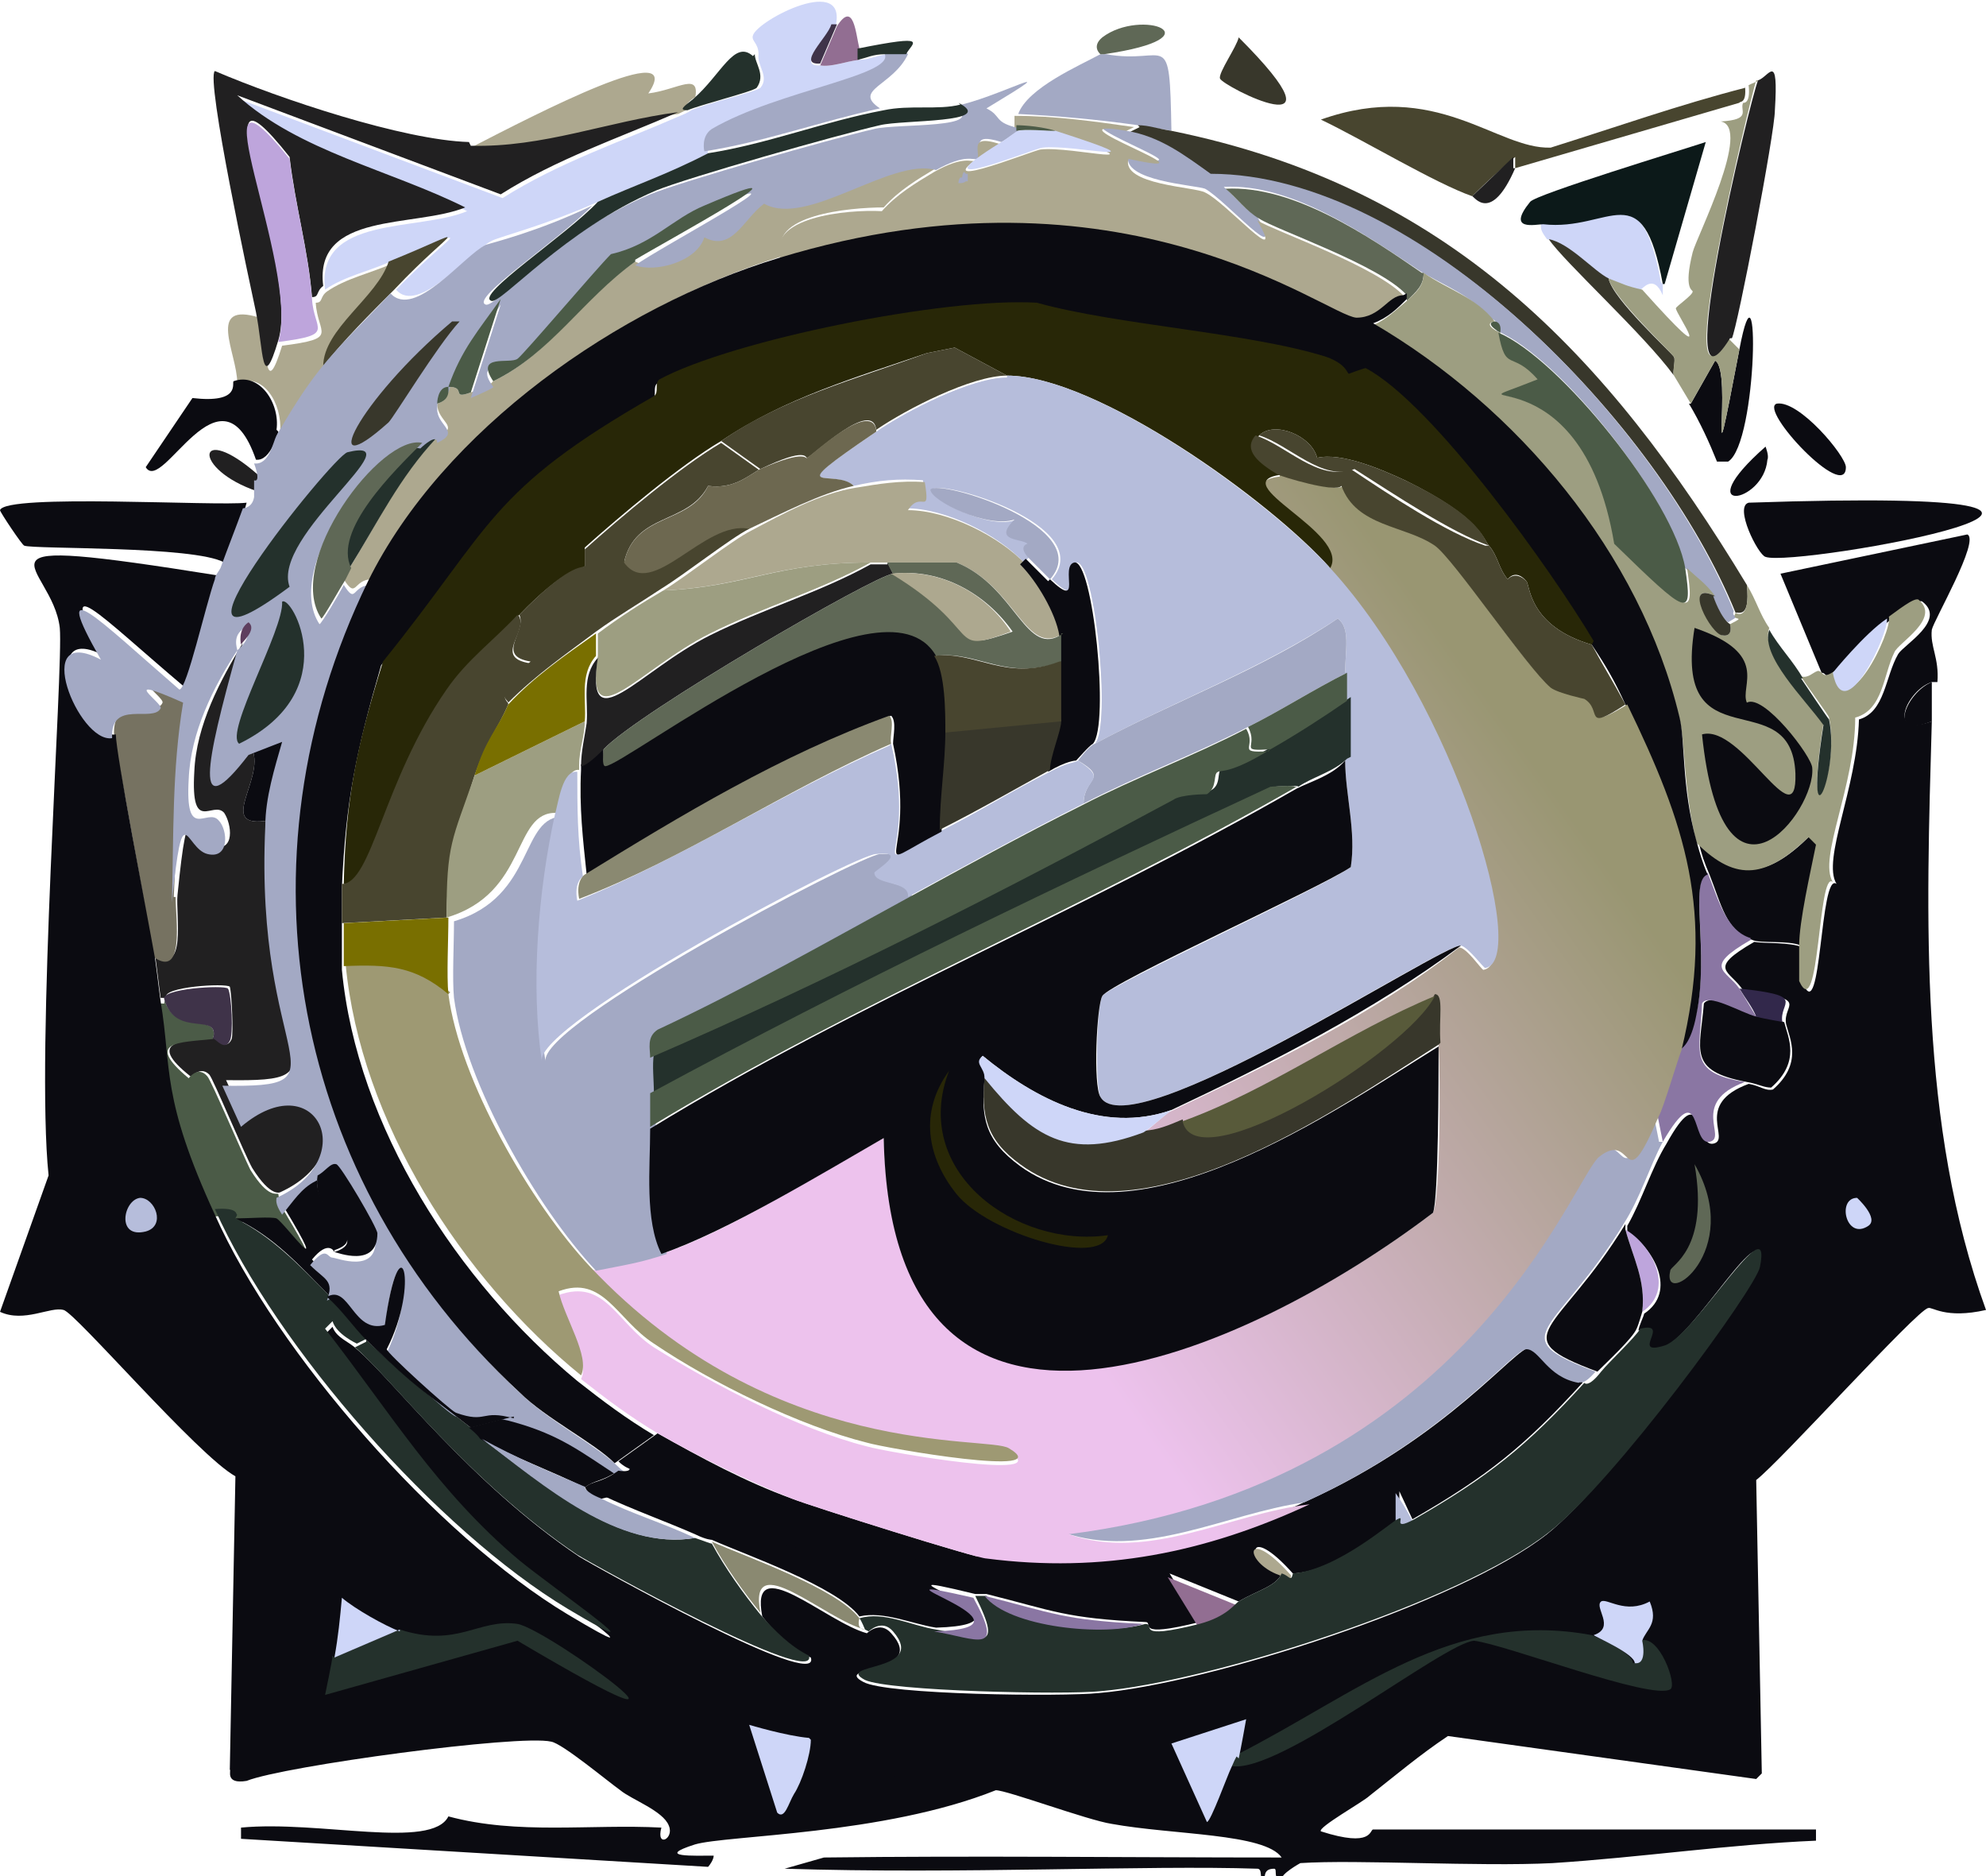 <?xml version="1.0" encoding="UTF-8"?><svg id="Isolation_Mode" xmlns="http://www.w3.org/2000/svg" xmlns:xlink="http://www.w3.org/1999/xlink" viewBox="0 0 10.63 10.04"><defs><style>.cls-1{fill:#0c1919;}.cls-1,.cls-2,.cls-3,.cls-4,.cls-5,.cls-6,.cls-7,.cls-8,.cls-9,.cls-10,.cls-11,.cls-12,.cls-13,.cls-14,.cls-15,.cls-16,.cls-17,.cls-18,.cls-19,.cls-20,.cls-21,.cls-22,.cls-23,.cls-24,.cls-25,.cls-26,.cls-27{stroke-width:0px;}.cls-2{fill:#24312c;}.cls-3{fill:#6d6850;}.cls-4{fill:url(#linear-gradient);}.cls-5{fill:#767261;}.cls-6{fill:#585a3a;}.cls-7{fill:#9d9e81;}.cls-8{fill:#212021;}.cls-9{fill:#9e9973;}.cls-10{fill:#282707;}.cls-11{fill:#ada88f;}.cls-12{fill:#8a8971;}.cls-13{fill:#b6bddb;}.cls-14{fill:#0b0b11;}.cls-15{fill:#5e3e5e;}.cls-16{fill:#ced6f8;}.cls-17{fill:#3f3349;}.cls-18{fill:#4b5b47;}.cls-19{fill:#48452f;}.cls-20{fill:#8a76a3;}.cls-21{fill:#bea5dc;}.cls-22{fill:#32284b;}.cls-23{fill:#926e92;}.cls-24{fill:#38372b;}.cls-25{fill:#5f6856;}.cls-26{fill:#a3a9c4;}.cls-27{fill:#796f00;}</style><linearGradient id="linear-gradient" x1="8.35" y1="4.27" x2="4.12" y2="7.27" gradientUnits="userSpaceOnUse"><stop offset="0" stop-color="#999672"/><stop offset=".73" stop-color="#edc2ed"/></linearGradient></defs><path class="cls-8" d="m1.35,4.01c.07.16-.2.43.09.38-.06,1.29.46,1.4-.23,1.39l.1.22c.4-.34.65.17.19.38,0,0-.05.03-.15-.13-.04-.07-.21-.48-.23-.5-.05-.05-.1.02-.1.01-.24-.19-.05-.19.13-.21,0,0,.06.08.09.01.01-.03,0-.25-.01-.28-.02-.02-.37,0-.34.06h-.03c-.01-.07-.02-.16-.03-.23.17.11.11-.21.12-.32.06-.6.07-.3.19-.26.12.03.1-.12.06-.18-.06-.07-.18.12-.16-.22.01-.25.14-.49.26-.69-.18.61-.25.95.06.56Z"/><path class="cls-5" d="m.94,4.8c0,.12.05.44-.12.32-.04-.28-.2-1.1-.21-1.2,0-.21.23-.08.26-.16.01-.03-.24-.19.12-.03-.05.36-.04.71-.06,1.07Z"/><path class="cls-18" d="m.88,5.35c.06.2.3.06.26.21-.18.02-.37.01-.13.21,0,0,.05-.07.1-.01.02.02.19.42.23.5.1.16.14.12.15.13,0,0,0,.03.03.09.27.45,0,.07-.04.06-.03-.01-.15,0-.22,0,0,0,.02-.04-.12-.03-.28-.63-.23-.78-.29-1.14h.03Z"/><path class="cls-14" d="m9.64,5.06c-.07-.03-.22-.01-.26-.03-.14-.04-.17-.2-.23-.35-.03-.07-.04-.1-.06-.18.22.23.39.18.6-.03l.04.04c-.02.15-.09.41-.09.54Z"/><path class="cls-14" d="m9.4,5.44s.1.01.15.03c.02.08.09.21-.07.35-.04,0-.07-.02-.13-.03-.32-.06-.25-.17-.23-.42.04-.06.21.05.29.07Z"/><path class="cls-14" d="m10.34,3.65c-.13.04-.25.3,0,.21-.03,1.05-.07,2.16.29,3.15-.22.05-.29-.02-.31-.01-.06.01-.79.82-.92.92l.03,1.57-.03.03-1.65-.23c-.15.1-.28.21-.42.32-.03.03-.28.17-.26.19.28.09.26-.01.28-.01h2.37v.06c-.47.02-.94.09-1.41.12-.39.02-1.05-.02-1.35,0,0,0-.11.06-.1.09-.05,0-.02-.06-.04-.06-.07,0-.04.06-.06.06-.02,0,0-.06-.03-.06-.59-.02-1.59.03-2.53,0l.21-.06c.82-.01,1.63,0,2.45,0-.09-.13-.58-.12-.91-.18-.13-.02-.56-.18-.62-.18-.6.24-1.44.24-1.61.29-.22.07,0,.06.1.06,0,.02-.02.05-.03.06l-2.5-.15v-.06c.42-.04,1.02.12,1.11-.06.37.1.76.04,1.14.06-.03.11.07.06.04-.01-.03-.08-.2-.14-.26-.19-.07-.05-.31-.25-.37-.26-.17-.04-1.43.13-1.63.21-.12.02-.08-.06-.09-.06l.03-1.57c-.2-.11-.86-.88-.92-.89-.07-.02-.21.07-.34.01l.26-.73c-.07-.67.08-2.72.06-2.93-.04-.35-.59-.51.85-.28-.05.14-.15.58-.19.59-.45-.38-.7-.65-.42-.16-.38-.2-.12.45.06.42,0,.1.16.92.21,1.2.01.07.02.16.03.23.06.36,0,.51.29,1.14.33.74,1.19,1.72,1.89,2.14.57.34-.1-.12-.26-.26-.44-.38-.69-.8-1.04-1.24l.04-.04c.02.06.09.08.13.12.18.15.61.72,1.19,1.11.08.05,1.3.73,1.24.54-.11-.05-.19-.13-.26-.22-.07-.36.34.03.56.09,0,0,.07-.07.13,0,.2.22-.32.17-.15.26.12.07,1.07.08,1.26.06.59-.05,1.93-.48,2.4-.85.34-.27,1.11-1.31,1.13-1.42.06-.35-.35.38-.51.42-.19.06.04-.13-.13-.09,0-.02.03-.08.03-.09.18-.12.05-.35-.09-.44v-.03c.08-.14.13-.31.21-.44.2-.36.15.02.25,0,.1-.02-.11-.21.19-.32.06.01.09.04.13.03.16-.14.09-.27.07-.35-.02-.11.14-.13-.23-.18-.07-.11-.2-.11.06-.26.05.01.19,0,.26.03,0,.06,0,.17,0,.19.1.25.09-.6.18-.53-.08-.13.11-.51.12-.88.14-.04.14-.23.21-.35.03-.05.26-.18.13-.28-.02-.02-.14.07-.16.09-.12.08-.27.28-.29.29-.07.05-.06,0-.09,0l-.22-.53,1-.21c.07.03-.18.46-.19.51-.01.09.04.15.03.28Z"/><path class="cls-2" d="m1.96,7.17c.29.27.28.25.56.47.05.04.06.06.06.06.33.24.73.6,1.14.53.06.02.08.03.09.03.07.13.17.27.26.38.08.09.16.17.26.22.05.18-1.16-.49-1.24-.54-.58-.39-1.01-.96-1.19-1.11l.06-.03Z"/><path class="cls-2" d="m1.26,6.52c.2.1.34.25.5.41.07.07.13.17.21.23l-.06.03s-.11-.05-.13-.12l-.04.04c.35.45.6.87,1.04,1.24.17.14.83.6.26.26-.7-.42-1.56-1.4-1.89-2.14.13-.01.11.03.12.03Z"/><path class="cls-2" d="m8.52,8.75s.22.09.22.15c.08,0,.03-.08.04-.12.1-.04.2.24.16.26-.1.06-.88-.24-1.05-.26-.16.01-1.05.72-1.3.67.03-.07.03-.06.03-.06.65-.33,1.15-.78,1.9-.64Z"/><path class="cls-2" d="m1.79,8.87l.35-.15c.31.1.42-.06.63-.03.17.03,1.25.83,0,.09l-1.03.29s.04-.19.04-.21Z"/><path class="cls-14" d="m4.25,9.6c.04-.06.09-.22.09-.29.42.05.99.05.16.29-.01,0-.22.02-.25,0Z"/><path class="cls-16" d="m6.62,9.4s0-.01-.03.06c-.02.04-.11.29-.13.29l-.19-.42.4-.13s-.03.17-.04.21Z"/><path class="cls-12" d="m4.6,8.66s-.02.06.03.06c-.21-.05-.63-.45-.56-.09-.09-.11-.19-.25-.26-.38.18.08.67.25.79.41Z"/><path class="cls-16" d="m4.34,9.31c0,.08-.05.23-.09.29-.03.05-.05.14-.09.1l-.15-.47s.2.06.32.07Z"/><path class="cls-16" d="m8.79,8.78s.03.13-.04.12c0-.05-.21-.14-.22-.15.12-.04,0-.15.04-.18.03-.02.13.07.26,0,.05.12-.02.15-.04.21Z"/><path class="cls-16" d="m2.14,8.72l-.35.15c.02-.11.03-.21.04-.32.07.06.23.15.31.18Z"/><path class="cls-25" d="m9.07,6.23c.27.47-.18.78-.13.57,0-.03.21-.11.13-.57Z"/><path class="cls-21" d="m8.79,7.02c.02-.17-.05-.29-.09-.44.14.08.27.32.09.44Z"/><path class="cls-22" d="m9.55,5.47s-.12-.02-.15-.03c-.02-.05-.06-.1-.09-.15.37.04.21.07.23.18Z"/><path class="cls-14" d="m10.34,3.65c0,.07,0,.14,0,.21-.25.1-.13-.16,0-.21Z"/><path class="cls-13" d="m.75,6.41c.08,0,.14.15.03.18-.16.04-.12-.17-.03-.18Z"/><path class="cls-16" d="m9.94,6.41s.12.11.06.15c-.12.08-.17-.15-.06-.15Z"/><path class="cls-16" d="m4.45.14c-.02.06-.19.22-.06.21.06.01.13-.02.21-.03.05,0,.08-.02.15-.03.09.12-.56.2-.92.41-.07.04-.04.11-.04.12-.2.11-.38.17-.59.26-.29.13-.54.19-.57.21-.12.06-.39.4-.51.26.33-.34.45-.34-.03-.15-.11.05-.25.08-.35.15-.05-.4.5-.31.76-.42-.39-.2-.88-.3-1.22-.6l1.41.53c.3-.19.63-.3.95-.44.05-.02.06-.03.06-.03.06-.03.35-.1.37-.12.05-.06-.02-.12-.01-.18,0-.06-.04-.07-.03-.1.02-.08.52-.34.44-.04Z"/><path class="cls-14" d="m1.32,2.69c-.03.12-.08.21-.12.32-.16-.09-1.02-.07-1.07-.09-.01,0-.13-.18-.13-.19.03-.09,1.16-.02,1.32-.04Z"/><path class="cls-11" d="m1.73,1.96c-.08.11-.16.24-.23.35.01-.15-.09-.32-.23-.26,0-.16-.17-.44.12-.35.04.2.03.44.12.15.31-.04.19-.06.18-.23.04,0,.02-.03.06-.06.1-.07.24-.1.35-.15-.06.19-.35.36-.35.56Z"/><path class="cls-26" d="m6.27.7c-.06-.01-.11-.02-.18-.03-.21-.03-.43-.05-.64-.06.05-.14.33-.26.44-.32h.03c.33.06.34-.16.35.41Z"/><path class="cls-26" d="m4.86.29c-.08.17-.3.19-.15.29-.32.07-.62.18-.94.23,0,0-.02-.08.04-.12.36-.21,1.01-.29.92-.41.04,0,.08,0,.12,0Z"/><path class="cls-24" d="m6.09.67c.06,0,.11.02.18.03,1.48.3,2.33,1.19,3.08,2.43.02.19-.05.14-.06.15-.41-1.01-1.69-2.34-2.8-2.34-.14-.1-.27-.2-.45-.23l.06-.03Z"/><path class="cls-14" d="m9.36,2.69c2.67-.09.25.35.09.29-.04-.01-.17-.27-.09-.29Z"/><path class="cls-16" d="m8.9,1.52v.06c-.05-.12-.11-.03-.12-.03-.09-.01-.1-.02-.18-.06-.08-.04-.21-.19-.32-.21-.02-.03-.04-.05-.03-.09.37.04.53-.28.64.32Z"/><path class="cls-14" d="m1.49,2.31s-.04.16-.12.15c-.19-.55-.5.19-.59.04l.25-.37c.26.03.21-.08.22-.09.14-.05.25.12.23.26Z"/><path class="cls-14" d="m9.05,2.16l.13-.23c.1.05-.05.88.13-.06.11-.58.1.5-.06.6h-.06c-.04-.1-.09-.21-.15-.31Z"/><path class="cls-24" d="m8.61,1.49c.02.11.34.4.35.42.01.02-.01.09,0,.1-.16-.22-.59-.61-.67-.73.11.02.24.17.32.21Z"/><path class="cls-14" d="m9.51,2.16c.12-.02.37.28.37.34,0,.19-.47-.31-.37-.34Z"/><path class="cls-25" d="m5.92.29h-.03s-.05-.04.01-.09c.21-.16.63,0,.01.09Z"/><path class="cls-23" d="m4.6.26s0,.04,0,.06c-.08.01-.15.04-.21.03l.09-.21c.09-.14.1.04.12.12Z"/><path class="cls-8" d="m1.38,2.54s0,.06,0,.09c-.36-.12-.33-.38,0-.09Z"/><path class="cls-7" d="m9.4.43c-.03.09-.47,1.9-.15,1.38l.06.06c-.18.94-.03.11-.13.06l-.13.23s-.06-.1-.09-.15c-.01-.02.01-.09,0-.1-.01-.02-.33-.32-.35-.42.08.03.09.04.18.06.43.48.18.13.18.1,0-.01.09-.07.09-.09,0-.01-.05-.01,0-.21.02-.08.32-.67.15-.7.17-.01.1-.06.12-.1,0,0,.04.01.03-.09,0,0-.02,0,.06-.03Z"/><path class="cls-1" d="m8.9,1.52c-.11-.6-.28-.28-.64-.32-.04,0-.2.04-.07-.12.03-.04.82-.28.94-.32l-.22.76Z"/><path class="cls-8" d="m9.26,1.81c-.33.53.11-1.29.15-1.38.06-.02.11-.16.09.16,0,.12-.2,1.16-.23,1.22Z"/><path class="cls-24" d="m6.63.2c.62.62-.09.26-.1.22-.01-.03.09-.17.1-.22Z"/><path class="cls-19" d="m9.34.46c.01.1-.03.08-.03.09l-1.2.35v-.06q-.12.1-.23.21c-.2-.07-.58-.3-.81-.41.62-.22.94.16,1.23.15.35-.11.69-.23,1.04-.32Z"/><path class="cls-8" d="m8.11.9c-.13.3-.22.15-.23.15l.22-.21v.06Z"/><path class="cls-14" d="m9.45,2.39s.02.05.01.07c-.02.24-.43.3-.01-.07Z"/><path class="cls-2" d="m4.86.29s-.08,0-.12,0c-.07,0-.1.02-.15.03,0-.02,0-.04,0-.06.4-.08.29-.03.26.03Z"/><path class="cls-17" d="m4.39.34c-.13.01.04-.14.06-.21h.03l-.09.21Z"/><path class="cls-11" d="m5.01.9c-.1.06-.2.12-.28.21-.18,0-.63.04-.54.26-.85.26-1.8.92-2.2,1.73-.1,0-.08.11-.15,0,.01-.02.02-.04.03-.06.15-.24.27-.5.47-.7.13-.06,0-.08,0-.18.07-.02.05-.07.06-.09.1,0,.01.07.12.03.14-.05.11-.06.12-.06.31-.15.48-.45.76-.64.1.05.33-.02.37-.15.15.09.21-.09.32-.18.24.13.69-.24.92-.18Z"/><path class="cls-14" d="m3.31,7.87c-.09.06-.13.05-.18.09-.18-.09-.38-.16-.56-.26,0,0-.01-.02-.06-.06l.23-.06c.24.07.35.16.56.29Z"/><path class="cls-14" d="m1.79,6.7s-.03-.07-.12.04c.07.08.13.08.09.19-.16-.16-.29-.31-.5-.41.07,0,.19-.01.22,0,.04.02.31.39.04-.06.06-.06.1-.14.18-.18-.04.23.3.34.09.41Z"/><path class="cls-19" d="m2.11,1.55c-.13.13-.27.27-.38.41,0-.2.29-.37.35-.56.47-.19.36-.2.03.15Z"/><path class="cls-14" d="m1.44,4.39c-.29.05-.02-.22-.09-.38l.18-.07c-.04.15-.08.3-.09.45Z"/><path class="cls-2" d="m2.34,2.34c-.2.21-.32.46-.47.7-.1-.2.23-.52.38-.67.02-.02.09-.08.09-.03Z"/><path class="cls-26" d="m5.45.67v.03s-.07.05-.09.06c-.19-.06-.08.06-.13.09-.02.01-.06-.03-.22.06-.24-.07-.69.31-.92.18-.11.08-.17.26-.32.18-.04.13-.26.19-.37.15.12-.09,1.06-.59.37-.29-.16.07-.28.22-.5.26-.08.08-.47.53-.5.56-.04.03-.24-.03-.13.12,0,0,.02,0-.12.06l.16-.5c-.11.17-.21.26-.28.47-.05,0-.06.04-.06.09,0,.09.13.12,0,.18,0-.05-.07.01-.09.03-.22-.05-.74.64-.54.94.01,0,.11-.17.13-.21.07.11.04,0,.15,0-.74,1.5-.41,3.21.81,4.34.15.14.4.27.51.38.03.03.06.04.06.04,0,.03-.05,0-.06.01-.2-.13-.31-.22-.56-.29-.17-.05-.14.03-.31-.03-.04-.01-.36-.31-.37-.34.17-.35.06-.72-.01-.13-.17.05-.19-.22-.31-.15.04-.11-.01-.11-.09-.19.09-.11.09-.04.12-.04.02,0,.24.09.23-.1,0-.02-.2-.36-.22-.37-.03,0-.06.04-.1.06-.08.04-.12.11-.18.18-.04-.06-.03-.08-.03-.09.46-.21.21-.72-.19-.38l-.1-.22c.7.01.17-.11.23-1.39,0-.15.05-.31.09-.45l-.18.07c-.3.39-.23.05-.06-.56,0,0,.09-.07.04-.12-.07.04-.04.11-.04.12-.13.2-.25.44-.26.69-.02.34.1.15.16.22.05.05.06.21-.06.18-.12-.03-.13-.33-.19.26.01-.36,0-.71.06-1.07-.36-.16-.11,0-.12.03-.04.08-.27-.05-.26.16-.18.03-.44-.62-.06-.42-.28-.49-.02-.22.42.16.04,0,.14-.45.19-.59,0-.02.02-.04.03-.06.04-.11.08-.21.12-.32,0,0,.05,0,.06-.06,0-.03,0-.06,0-.09,0,0,.04.02,0-.09.08.01.1-.11.12-.15.07-.12.15-.25.23-.35.11-.14.26-.28.38-.41.13.14.39-.2.51-.26.03-.01.28-.07.57-.21-.17.18-.66.5-.57.53.05.02.38-.38.88-.59.17-.07.98-.3,1.2-.35.12-.03.63,0,.42-.12.23-.04.66-.28.18.01.08.04.04.07.15.1Z"/><path class="cls-2" d="m5.13.55c.21.11-.3.09-.42.12-.22.05-1.03.28-1.2.35-.49.21-.83.61-.88.59-.09-.03.4-.35.57-.53.2-.09.38-.15.59-.26.32-.05.62-.17.94-.23.14-.03.29,0,.41-.03Z"/><path class="cls-2" d="m1.86,2.42c.37-.09-.41.45-.31.72-.82.61.23-.7.31-.72Z"/><path class="cls-2" d="m1.51,3.22c.05-.04.34.48-.23.76-.08-.06.24-.61.23-.76Z"/><path class="cls-25" d="m2.26,2.37c-.15.15-.48.47-.38.67-.01.02-.02.04-.03.06-.02.03-.12.21-.13.21-.2-.3.32-.99.54-.94Z"/><path class="cls-18" d="m3.4,1.4c-.28.2-.45.49-.76.64-.1-.15.09-.09.13-.12.03-.02.42-.48.5-.56.22-.05.33-.19.5-.26.7-.3-.24.21-.37.29Z"/><path class="cls-14" d="m2.75,7.58l-.23.06c-.28-.22-.27-.19-.56-.47-.07-.07-.13-.16-.21-.23.12-.07.14.2.31.15.08-.58.19-.22.01.13,0,.02.33.32.37.34.17.06.13-.02.31.03Z"/><path class="cls-14" d="m1.79,6.7c.21-.07-.13-.18-.09-.41.04-.02.07-.07.1-.06.02,0,.22.34.22.37,0,.19-.22.1-.23.1Z"/><path class="cls-24" d="m2.42,1.72h.04c-.12.13-.35.51-.38.54-.39.35-.17-.11.34-.54Z"/><path class="cls-18" d="m2.52,2.1c-.11.04-.02-.03-.12-.03.07-.2.16-.3.28-.47l-.16.5Z"/><path class="cls-18" d="m2.34,2.16s0-.09.06-.09c0,.02.01.07-.06.09Z"/><path class="cls-15" d="m1.29,3.45s-.02-.08.04-.12c.05.04-.04.11-.04.12Z"/><path class="cls-14" d="m8.47,7.4c-.31.34-.51.5-.91.73l-.07-.15v.15s-.33.28-.57.29c-.25-.28-.26-.07-.06,0-.03.07-.13.09-.23.15l-.37-.15.16.26c-.36.09-.24,0-.29,0-.43-.02-.49-.06-.85-.15-.02,0-.04,0-.06,0-.7-.17.45.16-.21.18-.13-.02-.28-.09-.41-.06-.12-.16-.61-.33-.79-.41,0,0-.03,0-.09-.03-.16-.07-.33-.13-.5-.21.28-.07.76.21,1.04.26.09.02.07-.06.09-.06.3.05.61.19.92.12.62.08,1.17-.03,1.73-.29.75-.34,1.11-.82,1.19-.82.07,0,.11.14.28.18Z"/><path class="cls-23" d="m6.62,8.58s-.05.08-.21.12l-.16-.26.37.15Z"/><path class="cls-11" d="m6.91,8.43c0,.05-.02.01-.06,0-.2-.07-.19-.28.06,0Z"/><path class="cls-13" d="m7.56,8.14c-.13.07-.04-.03-.09,0v-.15q.05.07.09.15Z"/><path class="cls-2" d="m4.63,8.72s-.02-.05-.03-.06c.13-.04.28.04.41.06.23.04.37.14.21-.18.02,0,.04,0,.06,0,.13.17.65.21.85.15.06,0-.07.09.29,0,.15-.04.19-.11.21-.12.1-.06.2-.08.23-.15.04.01.05.05.06,0,.24-.02.53-.28.56-.29.05-.03-.04.07.09,0,.4-.23.6-.39.91-.73,0,0,.02.03.09-.06.04-.05.18-.18.21-.23.17-.04-.06.15.13.09.16-.05.58-.77.51-.42-.02.11-.78,1.15-1.13,1.42-.47.37-1.81.8-2.4.85-.19.02-1.13,0-1.26-.06-.17-.09.34-.04.15-.26-.06-.07-.13,0-.13,0Z"/><path class="cls-20" d="m6.12,8.69c-.2.07-.72.02-.85-.15.36.09.42.13.85.15Z"/><path class="cls-20" d="m5.21,8.55c.17.31.02.22-.21.18.66-.02-.49-.34.21-.18Z"/><path class="cls-2" d="m8.22,7.78c.08-.04.08.05.03.06,0,0-.06-.04-.03-.06Z"/><path class="cls-26" d="m6.03.7c.18.03.31.13.45.23,1.11,0,2.39,1.33,2.8,2.34-.02.05.07,0-.03.06-.05-.03-.06-.1-.09-.15-.05-.06-.09-.09-.15-.15-.06-.36-.66-1.12-1-1.26.01-.07-.03-.06-.03-.06-.1-.13-.25-.18-.38-.26-.3-.2-.69-.47-1.05-.45.06.05.11.12.18.16.16.29-.17-.09-.28-.15-.05-.02-.45-.04-.41-.18.55.13-.5-.23-.01-.15Z"/><path class="cls-25" d="m7.62,1.46c0,.07-.04.1-.09.15v-.03c-.14-.16-.7-.35-.79-.41-.07-.04-.12-.11-.18-.16.36-.02.76.25,1.05.45Z"/><path class="cls-7" d="m8,1.72c-.06.01,0,.05.03.06.03.22.07.09.21.25-.55.22.23-.2.41.88.4.39.42.4.38.13.05.05.1.08.15.15-.18-.09-.01.2.04.21.06.01.04-.06.04-.06.1-.05,0-.01.03-.06,0,0,.08.05.06-.15.05.08.07.16.12.23-.05.14.19.38.29.51-.11.7.09.26.03-.03,0-.01-.12-.17-.15-.22.04.01.06-.02.09-.03.03,0,.02.05.09,0,.06.3.31-.21.29-.29.03-.02.14-.11.16-.09.12.1-.11.23-.13.28-.06.12-.06.31-.21.35,0,.37-.2.75-.12.88-.08-.07-.07.77-.18.53,0-.02,0-.13,0-.19,0-.13.06-.39.09-.54l-.04-.04c-.22.21-.38.25-.6.03-.07-.29-.06-.54-.09-.66-.21-.88-.87-1.66-1.64-2.11.07-.03.12-.08.18-.13.04-.04.09-.07.09-.15.13.09.28.13.38.26Z"/><path class="cls-16" d="m9.81,3.6s.17-.21.29-.29c.01.08-.23.6-.29.29Z"/><path class="cls-2" d="m9.64,3.63s.14.21.15.22c.06.29-.14.73-.03.03-.1-.14-.34-.37-.29-.51.05.09.13.17.18.26Z"/><path class="cls-18" d="m9.02,3.04c.04.27.02.26-.38-.13-.18-1.08-.96-.66-.41-.88-.14-.16-.17-.03-.21-.25.33.14.94.9,1,1.26Z"/><path class="cls-14" d="m9.07,3.36c.41.14.24.31.28.4.09-.05.35.29.35.35.02.23-.48.88-.59-.18.21-.06.51.57.5.21-.02-.5-.66-.04-.54-.78Z"/><path class="cls-24" d="m9.17,3.19s.04.12.09.15c0,0,.02.07-.04.06-.06,0-.22-.3-.04-.21Z"/><path class="cls-18" d="m8.03,1.78s-.09-.05-.03-.06c0,0,.04,0,.03.06Z"/><path class="cls-17" d="m1.14,5.56c.04-.15-.2,0-.26-.21-.03-.06.32-.08.34-.06.02.03.03.25.01.28-.03.06-.08-.02-.09-.01Z"/><path class="cls-26" d="m3.13,7.96s-.01.01.09.06c.16.08.33.13.5.21-.41.07-.81-.28-1.14-.53.18.1.37.18.56.26Z"/><path class="cls-11" d="m6.09.67l-.06.03c-.48-.08.56.27.01.15-.04.14.36.15.41.18.11.05.44.43.28.15.1.06.65.25.79.41-.08,0-.12.13-.25.12-.16-.01-1.25-.88-3.09-.32-.09-.23.36-.27.54-.26.08-.09.18-.15.28-.21.16-.09.2-.05.22-.06.05-.02-.06-.15.13-.09-.5.31.19.03.22.03.17-.02.7.12.07-.09-.1-.03-.16-.01-.21-.03,0-.02,0-.05,0-.06.22,0,.43.03.64.06Z"/><path class="cls-16" d="m5.65.7c.62.2.1.07-.07.09-.03,0-.72.28-.22-.03.02-.01.08-.06.09-.06.04-.01.14,0,.21,0Z"/><path class="cls-18" d="m5.65.7c-.06,0-.16-.01-.21,0v-.03s.11,0,.21.03Z"/><path class="cls-26" d="m5.17.93h.01v.04h-.01s-.01.01-.03.01h-.01s0-.02.01-.03h.01s0-.02.01-.03Z"/><path class="cls-11" d="m3.72.52s-.08.05-.03.06c0,0,0,0-.06.03-.38.05-.72.19-1.11.18.35-.18,1.16-.6.95-.29.16-.02.28-.12.25.03Z"/><path class="cls-2" d="m4.04.29c0,.05.06.11.01.18-.02.02-.3.09-.37.12-.05,0-.02-.02.03-.06.15-.13.22-.32.32-.23Z"/><path class="cls-8" d="m2.52.78c.39.01.73-.13,1.11-.18-.32.14-.65.25-.95.44l-1.41-.53c.33.3.82.4,1.22.6-.27.11-.81.02-.76.42-.04.03-.02.06-.06.06-.02-.25-.09-.49-.12-.75-.53-.67.06.58-.06.98-.09.3-.08.05-.12-.15-.03-.14-.27-1.25-.22-1.29.35.15,1.01.37,1.36.38Z"/><path class="cls-21" d="m1.67,1.6c.01.17.13.19-.18.23.12-.4-.48-1.65.06-.98.03.25.1.49.12.75Z"/><path class="cls-26" d="m8.9,6.11c-.07.13-.12.3-.21.44-.36.59-.66.6-.15.79-.07.08-.08.05-.09.06-.17-.03-.21-.18-.28-.18-.07,0-.44.48-1.19.82-.42.06-.86.31-1.29.16,2.14-.27,2.7-1.91,2.84-2.02.19-.15.12.25.32-.22l.03.15Z"/><path class="cls-20" d="m9.37,5.03c-.26.15-.13.16-.06.26.03.05.06.1.09.15-.08-.02-.26-.13-.29-.07-.01.26-.08.37.23.42-.3.11-.09.3-.19.32-.1.02-.04-.36-.25,0l-.03-.15s.1-.3.12-.35c0-.01.05-.03.09-.19.07-.33-.04-.72.06-.75.06.15.1.31.23.35Z"/><path class="cls-14" d="m8.7,6.58c.04.15.11.27.09.44,0,0-.02.07-.03.09-.02.05-.16.18-.21.23-.51-.19-.21-.2.15-.79v.03Z"/><path class="cls-14" d="m7.53,1.57v.03c-.05.05-.1.1-.18.13.77.45,1.43,1.23,1.64,2.11.03.12.01.37.09.66.02.07.03.11.06.18-.1.03.01.41-.06.75-.03.16-.08.18-.09.19.17-.74.02-1.21-.29-1.85-.06-.13-.1-.2-.18-.32-.22-.37-.86-1.28-1.22-1.46,0,0-.08.03-.09.03,0,0,0-.05-.12-.09-.41-.13-1.12-.18-1.55-.29-.49-.03-1.63.2-2.02.41-.03.02,0,.07-.03.09-.89.51-.86.69-1.45,1.42-.13.45-.19.72-.21,1.19,0,.07,0,.14,0,.21,0,.08,0,.16,0,.23.08.84.62,1.67,1.26,2.2.14.11.26.2.41.29l-.21.15c-.11-.11-.37-.24-.51-.38-1.22-1.13-1.54-2.84-.81-4.34.4-.81,1.34-1.47,2.2-1.73,1.84-.56,2.93.31,3.09.32.13,0,.17-.12.25-.12Z"/><path class="cls-14" d="m5.27,8.34c-.31.07-.63-.06-.92-.12-.02,0,0,.08-.09.06-.28-.06-.76-.34-1.04-.26-.1-.04-.08-.06-.09-.06.05-.04.08-.02.18-.09,0,0,.06.01.06-.01,0,0-.03-.01-.06-.04l.21-.15c.23.13.47.26.72.35.1.04.99.32,1.04.32Z"/><path class="cls-4" d="m6.85,2.54s.3.1.34.06c.08.22.34.21.5.32.1.07.48.66.62.76.04.03.17.05.18.06.1.06-.01.17.22.03.31.64.47,1.11.29,1.85-.02.05-.1.32-.12.35-.2.47-.13.07-.32.22-.14.11-.71,1.75-2.84,2.02.43.15.86-.11,1.29-.16-.56.26-1.11.37-1.73.29-.05,0-.94-.28-1.04-.32-.25-.1-.49-.22-.72-.35-.15-.09-.27-.18-.41-.29.05-.1-.09-.32-.12-.45.25-.09.31.15.51.28.32.2.78.44,1.14.53.1.03,1.03.19.76.03-.11-.06-1.27.08-2.24-.97.15-.03.23-.04.38-.09.34-.11.85-.43,1.19-.62.05,2.01,1.95,1.15,2.94.4.04-.07.04-.75.03-.89,0-.14.02-.26-.03-.26-.46.2-.88.5-1.35.67-.07.02-.13.06-.21.06.01,0,.13-.11.15-.12.53-.25,1.09-.52,1.55-.88.04,0,.12.12.13.12.24-.04-.17-1.41-.83-2.14.1-.19-.58-.46-.26-.5Z"/><path class="cls-10" d="m8.52,3.45c-.34-.1-.33-.32-.35-.34-.06-.07-.1-.01-.1-.01-.05-.06-.05-.12-.1-.18-.03-.03-.04-.15-.45-.35-.13-.06-.34-.15-.47-.12-.03-.12-.23-.2-.31-.12-.08.07.01.15.12.21-.32.04.37.31.26.5-.32-.36-1.25-1.03-1.73-1.03l-.28-.15-.15.03c-.38.13-.76.24-1.1.47-.22.13-.54.4-.73.57,0,0,0,.09,0,.1-.02.02-.1,0-.35.26-.13.13-.27.24-.38.4-.34.49-.39,1.05-.56,1.04.01-.46.07-.74.21-1.19.59-.73.56-.91,1.45-1.42.03-.02,0-.07.03-.09.39-.21,1.53-.44,2.02-.41.43.12,1.14.16,1.55.29.11.04.11.09.12.09,0,0,.08-.03.09-.03.36.19,1,1.09,1.22,1.46Z"/><path class="cls-9" d="m2.4,5.32c.06.46.44,1.12.76,1.46.98,1.04,2.13.9,2.24.97.27.16-.66,0-.76-.03-.36-.09-.83-.32-1.14-.53-.2-.13-.27-.37-.51-.28.03.14.17.35.12.45-.64-.52-1.18-1.36-1.26-2.2.23-.01.37,0,.56.15Z"/><path class="cls-19" d="m2.78,3.3c.04.09-.14.22.06.25-.22.18-.11.2-.12.22-.06.14-.11.18-.18.38-.11.36-.14.36-.15.76l-.56.03c0-.07,0-.14,0-.21.16,0,.22-.55.56-1.04.11-.16.25-.26.38-.4Z"/><path class="cls-19" d="m7.97,2.92c.05.06.05.12.1.18,0,0,.04-.05.1.01.02.02.01.24.35.34.07.13.11.19.18.32-.23.15-.12.03-.22-.03,0,0-.14-.03-.18-.06-.13-.11-.52-.69-.62-.76-.16-.11-.42-.1-.5-.32-.03.04-.32-.05-.34-.06-.1-.06-.19-.13-.12-.21.16.05.34.25.51.18.21.14.51.34.72.41Z"/><path class="cls-27" d="m2.4,4.91c0,.12-.01.31,0,.41-.18-.15-.32-.16-.56-.15,0-.08,0-.16,0-.23l.56-.03Z"/><path class="cls-13" d="m5.39,2.01c.48,0,1.4.67,1.73,1.03.67.73,1.07,2.1.83,2.14-.01,0-.09-.11-.13-.12-.11-.01-1.77,1.09-1.93.81-.03-.06-.02-.49.01-.54.04-.06,1.18-.58,1.33-.69.03-.19-.03-.39-.03-.57,0-.11,0-.22,0-.32,0-.05,0-.1,0-.15,0-.12.03-.24-.04-.29-.41.27-.87.44-1.3.67.09-.09,0-.99-.1-.97-.08.02.05.26-.13.09.25-.29-.61-.54-.64-.48,0,.06.32.22.45.16-.12.12.05.1.07.13,0,0-.05.01,0,.07l-.03.03c-.14-.15-.42-.29-.63-.29.07-.11.12.04.09-.15-.13-.01-.24,0-.37.03-.11-.1-.41.07.12-.29.16-.11.51-.29.7-.29Z"/><path class="cls-26" d="m2.99,4.36c-.09.4-.14.91-.07,1.32-.04-.2,1.68-1.1,1.79-1.11.17-.01-.01.09-.01.1,0,.07.19.05.18.13-.44.24-.88.49-1.33.7-.07.04-.03.09-.04.15-.01.05,0,.14,0,.21,0,.06,0,.12,0,.18,0,.21-.03.49.06.67-.15.05-.23.06-.38.09-.32-.34-.7-1.01-.76-1.46-.01-.1,0-.29,0-.41.44-.13.35-.57.59-.56Z"/><path class="cls-19" d="m5.39,2.01c-.19,0-.54.18-.7.29-.02-.17-.34.14-.37.15-.01,0,0-.06-.25.06l-.21-.15c.33-.23.72-.33,1.1-.47l.15-.03.28.15Z"/><path class="cls-19" d="m4.01,2.83c-.1.05-.34.24-.47.32-.12.08-.24.15-.35.23-.16.12-.32.23-.47.38,0-.02-.1-.04.12-.22-.19-.03-.02-.16-.06-.25.26-.27.33-.25.35-.26l.21-.03c.15.21.43-.22.67-.18Z"/><path class="cls-19" d="m4.07,2.51c-.06.03-.14.11-.28.09-.11.21-.39.14-.45.41l-.21.03s0-.09,0-.1c.19-.17.51-.44.73-.57l.21.15Z"/><path class="cls-19" d="m7.97,2.92c-.2-.07-.5-.27-.72-.41-.17.07-.35-.13-.51-.18.08-.08.28,0,.31.12.13-.03.34.06.47.12.42.2.42.32.45.35Z"/><path class="cls-7" d="m3.13,3.86c0,.08-.03.15-.03.23,0,0,0,.02,0,.03-.07-.01-.1.16-.12.23-.24-.01-.15.43-.59.56,0-.4.03-.41.15-.76l.59-.29Z"/><path class="cls-27" d="m3.19,3.51c-.09.1-.05.24-.06.35l-.59.29c.06-.2.12-.24.18-.38.14-.15.3-.26.47-.38v.12Z"/><path class="cls-2" d="m7.21,4.06c-.07.07-.19.1-.26.15,0-.01-.13,0-.13,0-1.12.52-2.24,1.05-3.32,1.64,0-.07-.01-.15,0-.21.95-.41,1.88-.89,2.8-1.38.04-.02.17-.03.18-.03.06-.03.03-.1.06-.12.02-.01.07,0,.28-.12.14-.08.28-.17.41-.26,0,.11,0,.22,0,.32Z"/><path class="cls-18" d="m6.94,4.21c-1.13.65-2.34,1.14-3.46,1.82,0-.06,0-.12,0-.18,1.09-.59,2.2-1.12,3.32-1.64,0,0,.13-.01.13,0Z"/><path class="cls-24" d="m7.7,5.59c-.55.35-1.62,1.1-2.24.64-.18-.13-.21-.26-.19-.47.26.32.45.44.85.29.07,0,.14-.03.21-.06.06.33,1.2-.38,1.35-.67.05,0,.02.13.03.26Z"/><path class="cls-6" d="m6.33,6c.47-.17.89-.48,1.35-.67-.15.3-1.28,1-1.35.67Z"/><path class="cls-14" d="m7.82,5.06c-.47.35-1.02.63-1.55.88-.37.13-.73-.06-1.01-.29-.04.04.02.06.01.12-.02.21,0,.33.19.47.62.45,1.69-.3,2.24-.64,0,.14,0,.82-.03.89-1,.76-2.9,1.61-2.94-.4-.33.19-.84.5-1.19.62-.09-.18-.06-.46-.06-.67,1.11-.68,2.33-1.17,3.46-1.82.08-.04.19-.07.26-.15,0,.18.06.38.03.57-.16.11-1.29.62-1.33.69-.03.05-.05.48-.01.54.16.28,1.83-.82,1.93-.81Z"/><path class="cls-16" d="m6.27,5.94s-.13.11-.15.12c-.4.15-.59.03-.85-.29,0-.06-.06-.08-.01-.12.28.23.64.42,1.01.29Z"/><path class="cls-10" d="m5.08,5.73c-.21.54.36.95.85.88-.04.17-.64-.01-.81-.22-.16-.2-.2-.44-.04-.66Z"/><path class="cls-26" d="m7.21,3.6c-.18.09-.35.2-.53.29-.29.15-.59.26-.88.41,0-.14.14-.13-.03-.23,0,0,.06-.08.09-.09.43-.23.9-.4,1.3-.67.07.05.04.17.04.29Z"/><path class="cls-3" d="m4.69,2.31c-.53.36-.22.19-.12.29-.18.04-.39.15-.56.23-.24-.05-.52.39-.67.18.06-.27.35-.2.45-.41.14.02.22-.06.28-.09.25-.11.24-.05.25-.06.02-.01.34-.31.37-.15Z"/><path class="cls-18" d="m7.21,3.6s0,.1,0,.15c-.13.09-.27.18-.41.26-.18.01-.06-.01-.12-.12.18-.09.35-.2.53-.29Z"/><path class="cls-13" d="m4.77,3.98c.15.64-.18.7.26.47.2-.1.39-.22.59-.32.09-.05.14-.05.15-.06.17.11.03.09.03.23-.32.16-.63.33-.94.5.01-.09-.18-.06-.18-.13,0-.01.19-.12.01-.1-.11,0-1.83.91-1.79,1.11-.06-.41-.02-.91.07-1.32.02-.07.04-.24.12-.23,0,.19,0,.36.03.56,0,0-.05.03-.03.13.55-.22,1.1-.58,1.67-.83Z"/><path class="cls-18" d="m6.8,4.01c-.21.13-.26.11-.28.12-.03.01,0,.08-.06.12,0,0-.14,0-.18.03-.91.49-1.85.97-2.8,1.38,0-.05-.02-.11.04-.15.45-.21.89-.46,1.33-.7.31-.17.62-.34.94-.5.29-.15.59-.26.88-.41.06.1-.06.13.12.12Z"/><path class="cls-11" d="m5.48,3.01c.08.09.18.26.21.38-.2.13-.25-.25-.57-.38-.12,0-.24,0-.37,0-.03,0-.06,0-.09,0-.51,0-.67.13-1.11.15.13-.08.37-.27.47-.32.17-.09.37-.2.56-.23.12-.02.24-.04.37-.03.03.19-.02.04-.09.15.21,0,.49.14.63.29Z"/><path class="cls-14" d="m5.62,3.1c.18.17.05-.07.13-.09.1-.02.19.87.1.97-.02.01-.08.08-.09.09,0,0-.05,0-.15.06,0-.08.05-.21.06-.26,0-.09,0-.23,0-.32,0-.05,0-.1,0-.15-.02-.12-.12-.29-.21-.38l.03-.03s.1.1.12.12Z"/><path class="cls-26" d="m5.62,3.1s-.11-.11-.12-.12c-.05-.06,0-.07,0-.07-.03-.03-.19-.01-.07-.13-.14.05-.45-.1-.45-.16.04-.06.89.2.64.48Z"/><path class="cls-7" d="m4.66,3.01c-.27.15-.58.24-.86.38-.38.19-.67.58-.6.12v-.12c.12-.09.23-.16.35-.23.45-.02.6-.15,1.11-.15Z"/><path class="cls-14" d="m5.01,3.51c.05.09.06.3.06.41,0,.18-.03.35-.03.53-.44.23-.12.17-.26-.47,0-.04.02-.12-.01-.15-.57.21-1.11.53-1.63.85-.02-.19-.04-.36-.03-.56,0,0,0-.02,0-.03.03,0,.1-.07.12-.09,0,.02,0,.09.01.09.1,0,1.49-1.07,1.77-.59Z"/><path class="cls-8" d="m4.75,3.01s.03.06.03.06c-.1.01-1.36.74-1.55.94-.02.02-.09.09-.12.09,0-.08.02-.16.03-.23.01-.12-.03-.25.06-.35-.07.46.22.07.6-.12.28-.14.59-.23.86-.38.03,0,.06,0,.09,0Z"/><path class="cls-25" d="m5.68,3.39s0,.1,0,.15c-.29.11-.45-.06-.67-.03-.28-.49-1.67.59-1.77.59-.02,0-.01-.07-.01-.09.19-.2,1.45-.93,1.55-.94.52.32.29.43.64.31-.14-.2-.38-.34-.64-.31,0,0-.03-.05-.03-.06.12,0,.24,0,.37,0,.32.13.37.52.57.38Z"/><path class="cls-24" d="m5.68,3.86c0,.05-.06.19-.06.26-.2.11-.39.22-.59.32,0-.18.03-.35.03-.53l.62-.06Z"/><path class="cls-19" d="m5.68,3.54c0,.09,0,.24,0,.32l-.62.06c0-.11,0-.32-.06-.41.22-.03.38.14.67.03Z"/><path class="cls-12" d="m4.77,3.98c-.57.25-1.12.62-1.67.83-.02-.1.03-.13.03-.13.52-.32,1.05-.64,1.63-.85.03.03,0,.11.01.15Z"/><path class="cls-11" d="m4.77,3.07c.27-.03.51.11.64.31-.35.13-.13,0-.64-.31Z"/></svg>